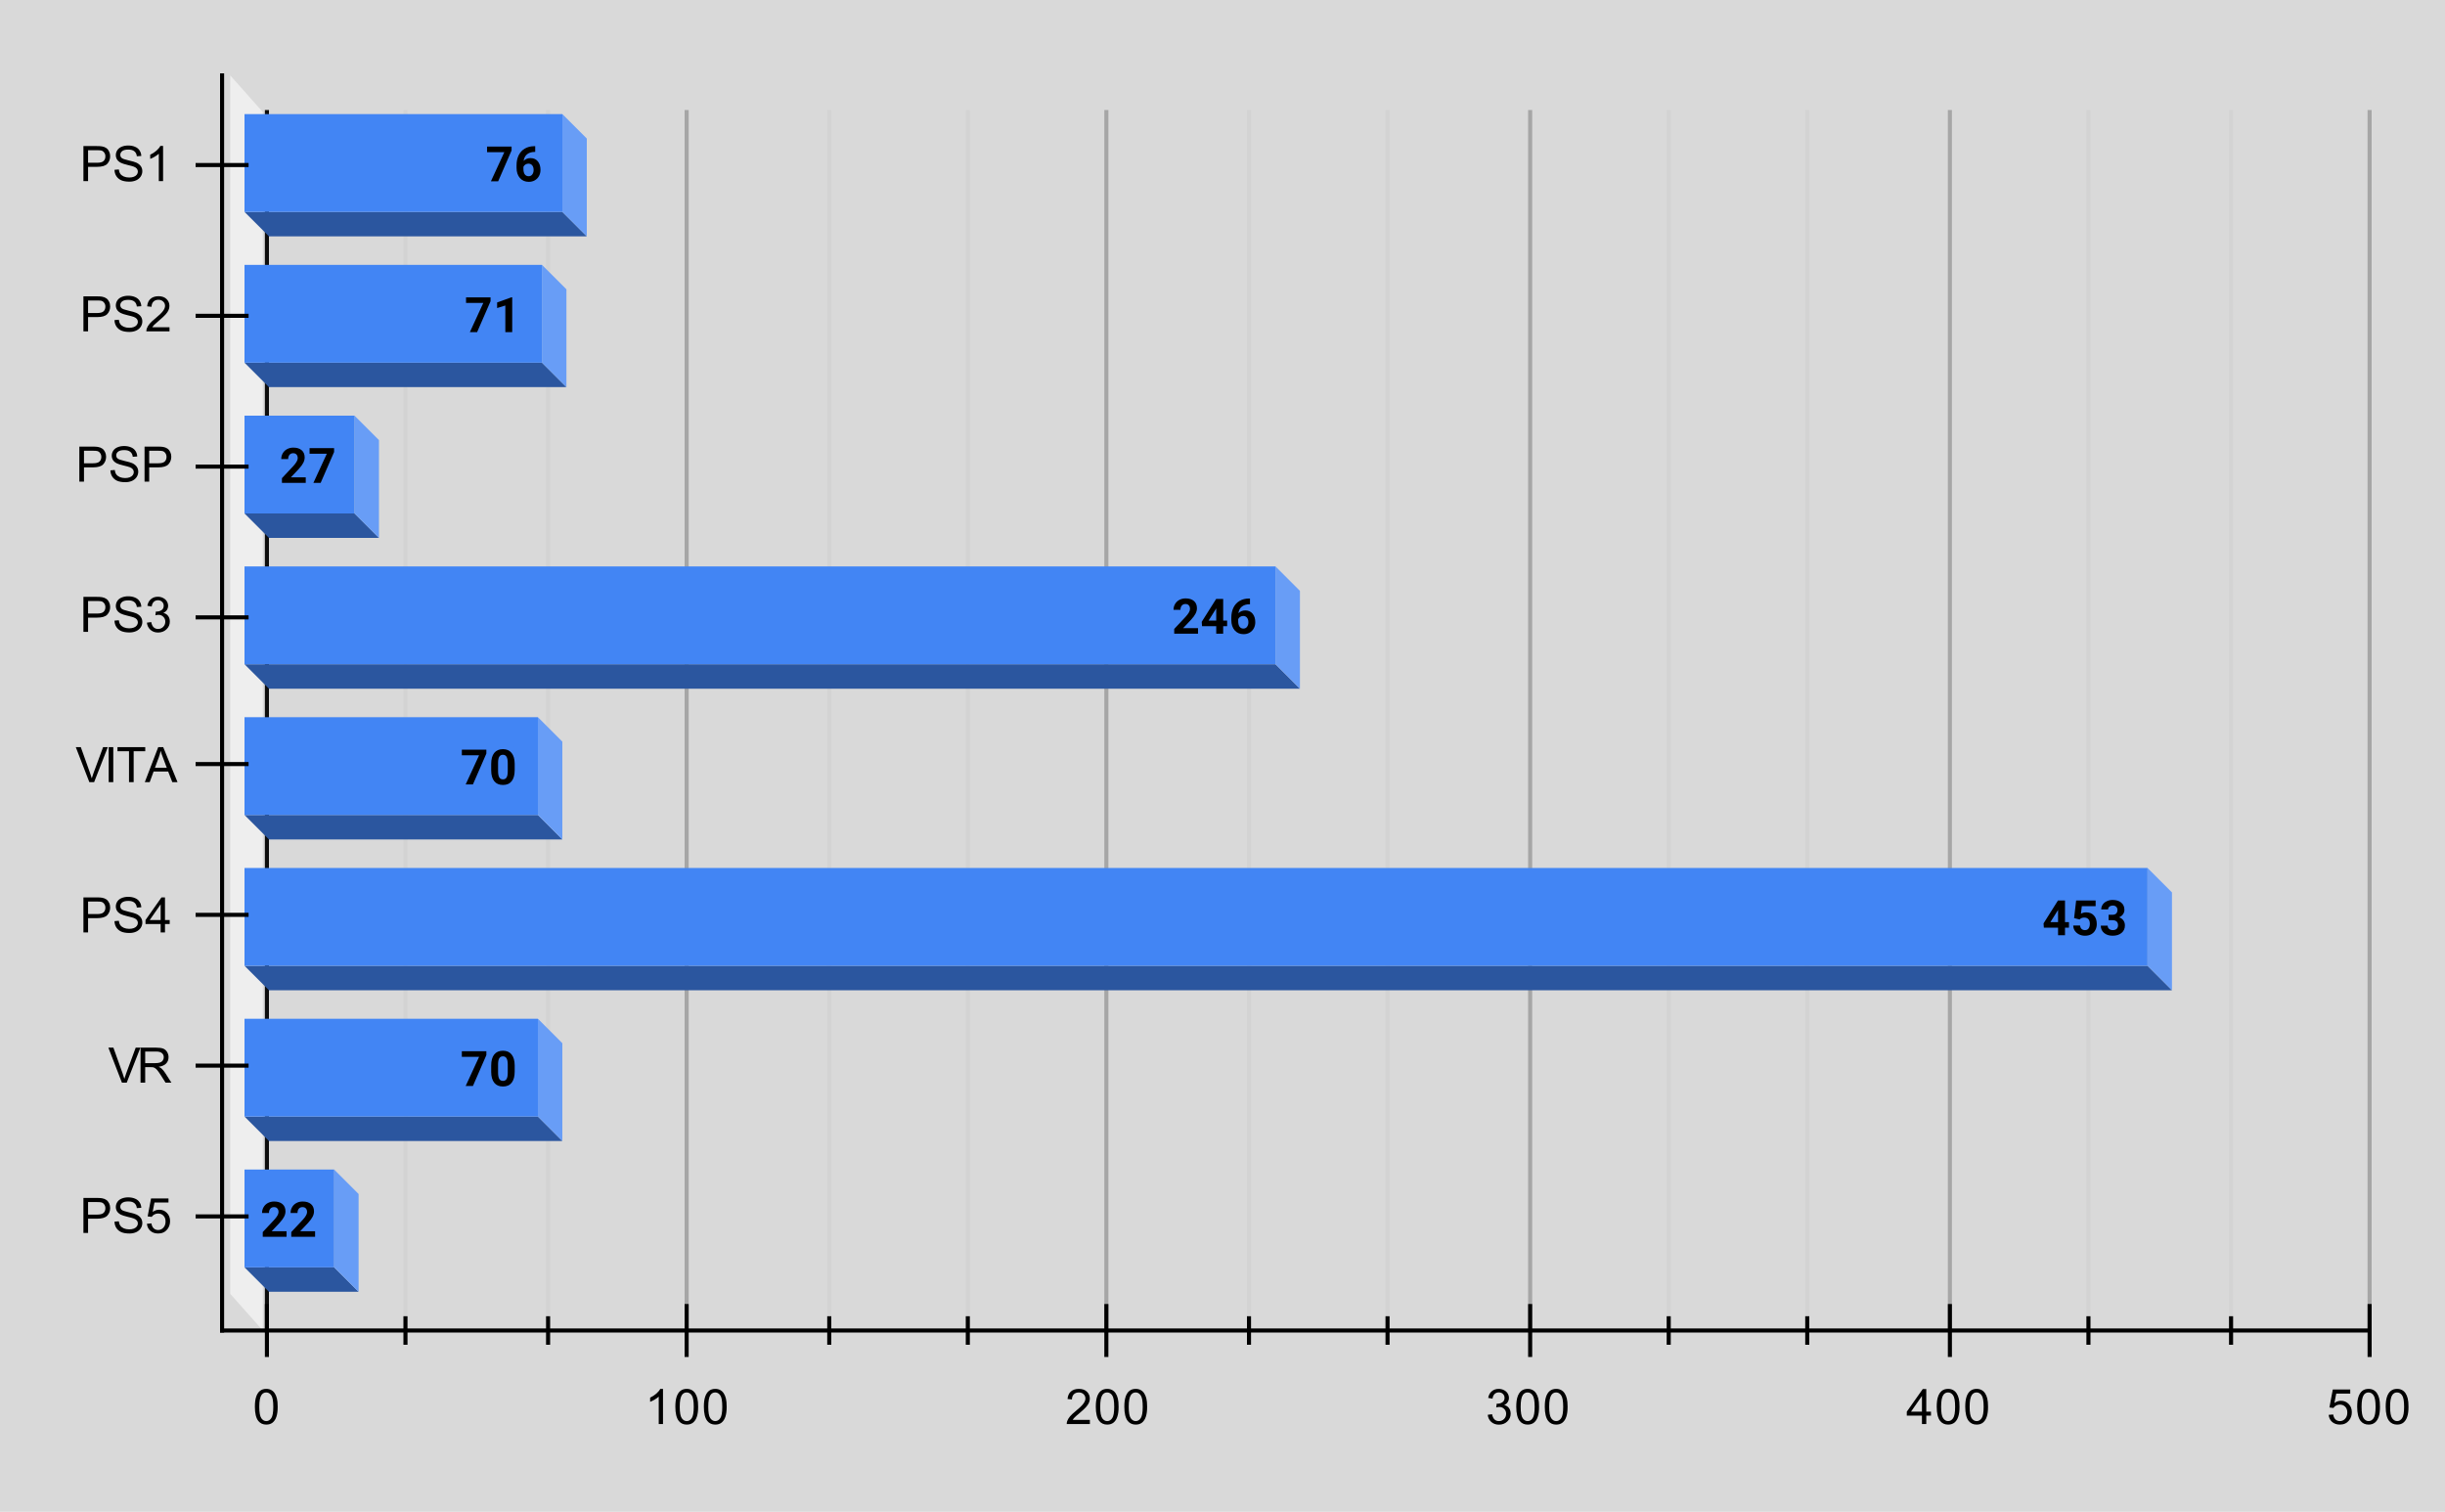 <svg version="1.1" viewBox="0.0 0.0 600.0 371.0" fill="none" stroke="none" stroke-linecap="square" stroke-miterlimit="10" width="600" height="371" xmlns:xlink="http://www.w3.org/1999/xlink" xmlns="http://www.w3.org/2000/svg"><path fill="#d9d9d9" d="M0 0L600.0 0L600.0 371.0L0 371.0L0 0Z" fill-rule="nonzero"/><path stroke="#0d0d0d" stroke-width="1.0" stroke-linecap="butt" d="M65.5 27.5L65.5 326.5" fill-rule="nonzero"/><path fill="#eeeeee" d="M56.5 18.5L64.5 27.5L64.5 326.5L56.5 317.5Z" fill-rule="nonzero"/><path stroke="#a6a6a6" stroke-width="1.0" stroke-linecap="butt" d="M168.5 27.5L168.5 326.5" fill-rule="nonzero"/><path stroke="#a6a6a6" stroke-width="1.0" stroke-linecap="butt" d="M271.5 27.5L271.5 326.5" fill-rule="nonzero"/><path stroke="#a6a6a6" stroke-width="1.0" stroke-linecap="butt" d="M375.5 27.5L375.5 326.5" fill-rule="nonzero"/><path stroke="#a6a6a6" stroke-width="1.0" stroke-linecap="butt" d="M478.5 27.5L478.5 326.5" fill-rule="nonzero"/><path stroke="#a6a6a6" stroke-width="1.0" stroke-linecap="butt" d="M581.5 27.5L581.5 326.5" fill-rule="nonzero"/><path stroke="#d3d3d3" stroke-width="1.0" stroke-linecap="butt" d="M99.5 27.5L99.5 326.5" fill-rule="nonzero"/><path stroke="#d3d3d3" stroke-width="1.0" stroke-linecap="butt" d="M134.5 27.5L134.5 326.5" fill-rule="nonzero"/><path stroke="#d3d3d3" stroke-width="1.0" stroke-linecap="butt" d="M203.5 27.5L203.5 326.5" fill-rule="nonzero"/><path stroke="#d3d3d3" stroke-width="1.0" stroke-linecap="butt" d="M237.5 27.5L237.5 326.5" fill-rule="nonzero"/><path stroke="#d3d3d3" stroke-width="1.0" stroke-linecap="butt" d="M306.5 27.5L306.5 326.5" fill-rule="nonzero"/><path stroke="#d3d3d3" stroke-width="1.0" stroke-linecap="butt" d="M340.5 27.5L340.5 326.5" fill-rule="nonzero"/><path stroke="#d3d3d3" stroke-width="1.0" stroke-linecap="butt" d="M409.5 27.5L409.5 326.5" fill-rule="nonzero"/><path stroke="#d3d3d3" stroke-width="1.0" stroke-linecap="butt" d="M443.5 27.5L443.5 326.5" fill-rule="nonzero"/><path stroke="#d3d3d3" stroke-width="1.0" stroke-linecap="butt" d="M512.5 27.5L512.5 326.5" fill-rule="nonzero"/><path stroke="#d3d3d3" stroke-width="1.0" stroke-linecap="butt" d="M547.5 27.5L547.5 326.5" fill-rule="nonzero"/><path stroke="#000000" stroke-width="1.0" stroke-linecap="butt" d="M581.5 326.5L54.5 326.5" fill-rule="nonzero"/><path stroke="#000000" stroke-width="1.0" stroke-linecap="butt" d="M54.5 326.5L54.5 18.5" fill-rule="nonzero"/><clipPath id="id_0"><path d="M54.55 18.55L581.45 18.55L581.45 326.45L54.55 326.45L54.55 18.55Z" clip-rule="nonzero"/></clipPath><path fill="#2b569f" clip-path="url(#id_0)" d="M144.0 58.0L66.0 58.0L60.0 52.0L138.0 52.0Z" fill-rule="nonzero"/><path fill="#689df6" clip-path="url(#id_0)" d="M138.0 52.0L138.0 28.0L144.0 34.0L144.0 58.0Z" fill-rule="nonzero"/><path stroke="#000000" stroke-width="2.0" stroke-linecap="butt" stroke-opacity="0.0" clip-path="url(#id_0)" d="M60.0 52.0L60.0 28.0L138.0 28.0L138.0 52.0Z" fill-rule="nonzero"/><path fill="#4285f4" clip-path="url(#id_0)" d="M60.0 52.0L60.0 28.0L138.0 28.0L138.0 52.0Z" fill-rule="nonzero"/><path fill="#2b569f" clip-path="url(#id_0)" d="M139.0 95.0L66.0 95.0L60.0 89.0L133.0 89.0Z" fill-rule="nonzero"/><path fill="#689df6" clip-path="url(#id_0)" d="M133.0 89.0L133.0 65.0L139.0 71.0L139.0 95.0Z" fill-rule="nonzero"/><path stroke="#000000" stroke-width="2.0" stroke-linecap="butt" stroke-opacity="0.0" clip-path="url(#id_0)" d="M60.0 89.0L60.0 65.0L133.0 65.0L133.0 89.0Z" fill-rule="nonzero"/><path fill="#4285f4" clip-path="url(#id_0)" d="M60.0 89.0L60.0 65.0L133.0 65.0L133.0 89.0Z" fill-rule="nonzero"/><path fill="#2b569f" clip-path="url(#id_0)" d="M93.0 132.0L66.0 132.0L60.0 126.0L87.0 126.0Z" fill-rule="nonzero"/><path fill="#689df6" clip-path="url(#id_0)" d="M87.0 126.0L87.0 102.0L93.0 108.0L93.0 132.0Z" fill-rule="nonzero"/><path stroke="#000000" stroke-width="2.0" stroke-linecap="butt" stroke-opacity="0.0" clip-path="url(#id_0)" d="M60.0 126.0L60.0 102.0L87.0 102.0L87.0 126.0Z" fill-rule="nonzero"/><path fill="#4285f4" clip-path="url(#id_0)" d="M60.0 126.0L60.0 102.0L87.0 102.0L87.0 126.0Z" fill-rule="nonzero"/><path fill="#2b569f" clip-path="url(#id_0)" d="M319.0 169.0L66.0 169.0L60.0 163.0L313.0 163.0Z" fill-rule="nonzero"/><path fill="#689df6" clip-path="url(#id_0)" d="M313.0 163.0L313.0 139.0L319.0 145.0L319.0 169.0Z" fill-rule="nonzero"/><path stroke="#000000" stroke-width="2.0" stroke-linecap="butt" stroke-opacity="0.0" clip-path="url(#id_0)" d="M60.0 163.0L60.0 139.0L313.0 139.0L313.0 163.0Z" fill-rule="nonzero"/><path fill="#4285f4" clip-path="url(#id_0)" d="M60.0 163.0L60.0 139.0L313.0 139.0L313.0 163.0Z" fill-rule="nonzero"/><path fill="#2b569f" clip-path="url(#id_0)" d="M138.0 206.0L66.0 206.0L60.0 200.0L132.0 200.0Z" fill-rule="nonzero"/><path fill="#689df6" clip-path="url(#id_0)" d="M132.0 200.0L132.0 176.0L138.0 182.0L138.0 206.0Z" fill-rule="nonzero"/><path stroke="#000000" stroke-width="2.0" stroke-linecap="butt" stroke-opacity="0.0" clip-path="url(#id_0)" d="M60.0 200.0L60.0 176.0L132.0 176.0L132.0 200.0Z" fill-rule="nonzero"/><path fill="#4285f4" clip-path="url(#id_0)" d="M60.0 200.0L60.0 176.0L132.0 176.0L132.0 200.0Z" fill-rule="nonzero"/><path fill="#2b569f" clip-path="url(#id_0)" d="M533.0 243.0L66.0 243.0L60.0 237.0L527.0 237.0Z" fill-rule="nonzero"/><path fill="#689df6" clip-path="url(#id_0)" d="M527.0 237.0L527.0 213.0L533.0 219.0L533.0 243.0Z" fill-rule="nonzero"/><path stroke="#000000" stroke-width="2.0" stroke-linecap="butt" stroke-opacity="0.0" clip-path="url(#id_0)" d="M60.0 237.0L60.0 213.0L527.0 213.0L527.0 237.0Z" fill-rule="nonzero"/><path fill="#4285f4" clip-path="url(#id_0)" d="M60.0 237.0L60.0 213.0L527.0 213.0L527.0 237.0Z" fill-rule="nonzero"/><path fill="#2b569f" clip-path="url(#id_0)" d="M138.0 280.0L66.0 280.0L60.0 274.0L132.0 274.0Z" fill-rule="nonzero"/><path fill="#689df6" clip-path="url(#id_0)" d="M132.0 274.0L132.0 250.0L138.0 256.0L138.0 280.0Z" fill-rule="nonzero"/><path stroke="#000000" stroke-width="2.0" stroke-linecap="butt" stroke-opacity="0.0" clip-path="url(#id_0)" d="M60.0 274.0L60.0 250.0L132.0 250.0L132.0 274.0Z" fill-rule="nonzero"/><path fill="#4285f4" clip-path="url(#id_0)" d="M60.0 274.0L60.0 250.0L132.0 250.0L132.0 274.0Z" fill-rule="nonzero"/><path fill="#2b569f" clip-path="url(#id_0)" d="M88.0 317.0L66.0 317.0L60.0 311.0L82.0 311.0Z" fill-rule="nonzero"/><path fill="#689df6" clip-path="url(#id_0)" d="M82.0 311.0L82.0 287.0L88.0 293.0L88.0 317.0Z" fill-rule="nonzero"/><path stroke="#000000" stroke-width="2.0" stroke-linecap="butt" stroke-opacity="0.0" clip-path="url(#id_0)" d="M60.0 311.0L60.0 287.0L82.0 287.0L82.0 311.0Z" fill-rule="nonzero"/><path fill="#4285f4" clip-path="url(#id_0)" d="M60.0 311.0L60.0 287.0L82.0 287.0L82.0 311.0Z" fill-rule="nonzero"/><path stroke="#000000" stroke-width="1.0" stroke-linecap="butt" d="M99.5 329.5L99.5 323.5" fill-rule="nonzero"/><path stroke="#000000" stroke-width="1.0" stroke-linecap="butt" d="M134.5 329.5L134.5 323.5" fill-rule="nonzero"/><path stroke="#000000" stroke-width="1.0" stroke-linecap="butt" d="M203.5 329.5L203.5 323.5" fill-rule="nonzero"/><path stroke="#000000" stroke-width="1.0" stroke-linecap="butt" d="M237.5 329.5L237.5 323.5" fill-rule="nonzero"/><path stroke="#000000" stroke-width="1.0" stroke-linecap="butt" d="M306.5 329.5L306.5 323.5" fill-rule="nonzero"/><path stroke="#000000" stroke-width="1.0" stroke-linecap="butt" d="M340.5 329.5L340.5 323.5" fill-rule="nonzero"/><path stroke="#000000" stroke-width="1.0" stroke-linecap="butt" d="M409.5 329.5L409.5 323.5" fill-rule="nonzero"/><path stroke="#000000" stroke-width="1.0" stroke-linecap="butt" d="M443.5 329.5L443.5 323.5" fill-rule="nonzero"/><path stroke="#000000" stroke-width="1.0" stroke-linecap="butt" d="M512.5 329.5L512.5 323.5" fill-rule="nonzero"/><path stroke="#000000" stroke-width="1.0" stroke-linecap="butt" d="M547.5 329.5L547.5 323.5" fill-rule="nonzero"/><path stroke="#000000" stroke-width="1.0" stroke-linecap="butt" d="M65.5 332.5L65.5 320.5" fill-rule="nonzero"/><path stroke="#000000" stroke-width="1.0" stroke-linecap="butt" d="M168.5 332.5L168.5 320.5" fill-rule="nonzero"/><path stroke="#000000" stroke-width="1.0" stroke-linecap="butt" d="M271.5 332.5L271.5 320.5" fill-rule="nonzero"/><path stroke="#000000" stroke-width="1.0" stroke-linecap="butt" d="M375.5 332.5L375.5 320.5" fill-rule="nonzero"/><path stroke="#000000" stroke-width="1.0" stroke-linecap="butt" d="M478.5 332.5L478.5 320.5" fill-rule="nonzero"/><path stroke="#000000" stroke-width="1.0" stroke-linecap="butt" d="M581.5 332.5L581.5 320.5" fill-rule="nonzero"/><path stroke="#000000" stroke-width="1.0" stroke-linecap="butt" d="M48.5 40.5L60.5 40.5" fill-rule="nonzero"/><path stroke="#000000" stroke-width="1.0" stroke-linecap="butt" d="M48.5 77.5L60.5 77.5" fill-rule="nonzero"/><path stroke="#000000" stroke-width="1.0" stroke-linecap="butt" d="M48.5 114.5L60.5 114.5" fill-rule="nonzero"/><path stroke="#000000" stroke-width="1.0" stroke-linecap="butt" d="M48.5 151.5L60.5 151.5" fill-rule="nonzero"/><path stroke="#000000" stroke-width="1.0" stroke-linecap="butt" d="M48.5 187.5L60.5 187.5" fill-rule="nonzero"/><path stroke="#000000" stroke-width="1.0" stroke-linecap="butt" d="M48.5 224.5L60.5 224.5" fill-rule="nonzero"/><path stroke="#000000" stroke-width="1.0" stroke-linecap="butt" d="M48.5 261.5L60.5 261.5" fill-rule="nonzero"/><path stroke="#000000" stroke-width="1.0" stroke-linecap="butt" d="M48.5 298.5L60.5 298.5" fill-rule="nonzero"/><path stroke="#4285f4" stroke-width="3.0" stroke-linejoin="round" stroke-linecap="round" d="M125.542 36.922L122.245 44.5L120.464 44.5L123.761 37.344L119.526 37.344L119.526 35.969L125.542 35.969L125.542 36.922ZM131.339 35.875L131.339 37.281L131.182 37.281Q130.026 37.297 129.323 37.875Q128.636 38.453 128.495 39.484Q129.167 38.797 130.198 38.797Q131.323 38.797 131.979 39.594Q132.636 40.391 132.636 41.688Q132.636 42.516 132.276 43.188Q131.917 43.859 131.245 44.25Q130.589 44.625 129.761 44.625Q128.417 44.625 127.589 43.688Q126.761 42.734 126.761 41.172L126.761 40.562Q126.761 39.172 127.276 38.109Q127.807 37.047 128.776 36.469Q129.761 35.891 131.057 35.875L131.339 35.875ZM129.682 40.156Q129.276 40.156 128.932 40.375Q128.604 40.578 128.448 40.938L128.448 41.453Q128.448 42.297 128.776 42.781Q129.12 43.25 129.729 43.25Q130.276 43.25 130.604 42.828Q130.948 42.391 130.948 41.703Q130.948 41.0 130.604 40.578Q130.261 40.156 129.682 40.156Z" fill-rule="nonzero"/><path fill="#000000" d="M125.542 36.922L122.245 44.5L120.464 44.5L123.761 37.344L119.526 37.344L119.526 35.969L125.542 35.969L125.542 36.922ZM131.339 35.875L131.339 37.281L131.182 37.281Q130.026 37.297 129.323 37.875Q128.636 38.453 128.495 39.484Q129.167 38.797 130.198 38.797Q131.323 38.797 131.979 39.594Q132.636 40.391 132.636 41.688Q132.636 42.516 132.276 43.188Q131.917 43.859 131.245 44.25Q130.589 44.625 129.761 44.625Q128.417 44.625 127.589 43.688Q126.761 42.734 126.761 41.172L126.761 40.562Q126.761 39.172 127.276 38.109Q127.807 37.047 128.776 36.469Q129.761 35.891 131.057 35.875L131.339 35.875ZM129.682 40.156Q129.276 40.156 128.932 40.375Q128.604 40.578 128.448 40.938L128.448 41.453Q128.448 42.297 128.776 42.781Q129.12 43.25 129.729 43.25Q130.276 43.25 130.604 42.828Q130.948 42.391 130.948 41.703Q130.948 41.0 130.604 40.578Q130.261 40.156 129.682 40.156Z" fill-rule="nonzero"/><path stroke="#4285f4" stroke-width="3.0" stroke-linejoin="round" stroke-linecap="round" d="M120.383 73.922L117.086 81.5L115.305 81.5L118.602 74.344L114.367 74.344L114.367 72.969L120.383 72.969L120.383 73.922ZM125.695 81.5L124.008 81.5L124.008 74.969L121.992 75.594L121.992 74.219L125.523 72.953L125.695 72.953L125.695 81.5Z" fill-rule="nonzero"/><path fill="#000000" d="M120.383 73.922L117.086 81.5L115.305 81.5L118.602 74.344L114.367 74.344L114.367 72.969L120.383 72.969L120.383 73.922ZM125.695 81.5L124.008 81.5L124.008 74.969L121.992 75.594L121.992 74.219L125.523 72.953L125.695 72.953L125.695 81.5Z" fill-rule="nonzero"/><path stroke="#4285f4" stroke-width="3.0" stroke-linejoin="round" stroke-linecap="round" d="M75.03 118.5L69.187 118.5L69.187 117.344L71.952 114.391Q72.515 113.781 72.78 113.312Q73.062 112.844 73.062 112.438Q73.062 111.859 72.765 111.547Q72.484 111.219 71.952 111.219Q71.374 111.219 71.046 111.609Q70.718 112.0 70.718 112.656L69.015 112.656Q69.015 111.875 69.39 111.234Q69.765 110.578 70.437 110.219Q71.124 109.844 71.984 109.844Q73.296 109.844 74.03 110.484Q74.765 111.109 74.765 112.266Q74.765 112.906 74.437 113.562Q74.109 114.219 73.312 115.094L71.374 117.141L75.03 117.141L75.03 118.5ZM81.984 110.922L78.687 118.5L76.905 118.5L80.202 111.344L75.968 111.344L75.968 109.969L81.984 109.969L81.984 110.922Z" fill-rule="nonzero"/><path fill="#000000" d="M75.03 118.5L69.187 118.5L69.187 117.344L71.952 114.391Q72.515 113.781 72.78 113.312Q73.062 112.844 73.062 112.438Q73.062 111.859 72.765 111.547Q72.484 111.219 71.952 111.219Q71.374 111.219 71.046 111.609Q70.718 112.0 70.718 112.656L69.015 112.656Q69.015 111.875 69.39 111.234Q69.765 110.578 70.437 110.219Q71.124 109.844 71.984 109.844Q73.296 109.844 74.03 110.484Q74.765 111.109 74.765 112.266Q74.765 112.906 74.437 113.562Q74.109 114.219 73.312 115.094L71.374 117.141L75.03 117.141L75.03 118.5ZM81.984 110.922L78.687 118.5L76.905 118.5L80.202 111.344L75.968 111.344L75.968 109.969L81.984 109.969L81.984 110.922Z" fill-rule="nonzero"/><path stroke="#4285f4" stroke-width="3.0" stroke-linejoin="round" stroke-linecap="round" d="M293.995 155.5L288.151 155.5L288.151 154.344L290.917 151.391Q291.479 150.781 291.745 150.312Q292.026 149.844 292.026 149.438Q292.026 148.859 291.729 148.547Q291.448 148.219 290.917 148.219Q290.338 148.219 290.01 148.609Q289.682 149.0 289.682 149.656L287.979 149.656Q287.979 148.875 288.354 148.234Q288.729 147.578 289.401 147.219Q290.088 146.844 290.948 146.844Q292.26 146.844 292.995 147.484Q293.729 148.109 293.729 149.266Q293.729 149.906 293.401 150.562Q293.073 151.219 292.276 152.094L290.338 154.141L293.995 154.141L293.995 155.5ZM300.167 152.281L301.135 152.281L301.135 153.656L300.167 153.656L300.167 155.5L298.463 155.5L298.463 153.656L294.979 153.656L294.901 152.594L298.448 146.969L300.167 146.969L300.167 152.281ZM296.588 152.281L298.463 152.281L298.463 149.281L298.354 149.469L296.588 152.281ZM306.745 146.875L306.745 148.281L306.588 148.281Q305.432 148.297 304.729 148.875Q304.042 149.453 303.901 150.484Q304.573 149.797 305.604 149.797Q306.729 149.797 307.385 150.594Q308.042 151.391 308.042 152.688Q308.042 153.516 307.682 154.188Q307.323 154.859 306.651 155.25Q305.995 155.625 305.167 155.625Q303.823 155.625 302.995 154.688Q302.167 153.734 302.167 152.172L302.167 151.562Q302.167 150.172 302.682 149.109Q303.213 148.047 304.182 147.469Q305.167 146.891 306.463 146.875L306.745 146.875ZM305.088 151.156Q304.682 151.156 304.338 151.375Q304.01 151.578 303.854 151.938L303.854 152.453Q303.854 153.297 304.182 153.781Q304.526 154.25 305.135 154.25Q305.682 154.25 306.01 153.828Q306.354 153.391 306.354 152.703Q306.354 152.0 306.01 151.578Q305.667 151.156 305.088 151.156Z" fill-rule="nonzero"/><path fill="#000000" d="M293.995 155.5L288.151 155.5L288.151 154.344L290.917 151.391Q291.479 150.781 291.745 150.312Q292.026 149.844 292.026 149.438Q292.026 148.859 291.729 148.547Q291.448 148.219 290.917 148.219Q290.338 148.219 290.01 148.609Q289.682 149.0 289.682 149.656L287.979 149.656Q287.979 148.875 288.354 148.234Q288.729 147.578 289.401 147.219Q290.088 146.844 290.948 146.844Q292.26 146.844 292.995 147.484Q293.729 148.109 293.729 149.266Q293.729 149.906 293.401 150.562Q293.073 151.219 292.276 152.094L290.338 154.141L293.995 154.141L293.995 155.5ZM300.167 152.281L301.135 152.281L301.135 153.656L300.167 153.656L300.167 155.5L298.463 155.5L298.463 153.656L294.979 153.656L294.901 152.594L298.448 146.969L300.167 146.969L300.167 152.281ZM296.588 152.281L298.463 152.281L298.463 149.281L298.354 149.469L296.588 152.281ZM306.745 146.875L306.745 148.281L306.588 148.281Q305.432 148.297 304.729 148.875Q304.042 149.453 303.901 150.484Q304.573 149.797 305.604 149.797Q306.729 149.797 307.385 150.594Q308.042 151.391 308.042 152.688Q308.042 153.516 307.682 154.188Q307.323 154.859 306.651 155.25Q305.995 155.625 305.167 155.625Q303.823 155.625 302.995 154.688Q302.167 153.734 302.167 152.172L302.167 151.562Q302.167 150.172 302.682 149.109Q303.213 148.047 304.182 147.469Q305.167 146.891 306.463 146.875L306.745 146.875ZM305.088 151.156Q304.682 151.156 304.338 151.375Q304.01 151.578 303.854 151.938L303.854 152.453Q303.854 153.297 304.182 153.781Q304.526 154.25 305.135 154.25Q305.682 154.25 306.01 153.828Q306.354 153.391 306.354 152.703Q306.354 152.0 306.01 151.578Q305.667 151.156 305.088 151.156Z" fill-rule="nonzero"/><path stroke="#4285f4" stroke-width="3.0" stroke-linejoin="round" stroke-linecap="round" d="M119.351 184.922L116.054 192.5L114.273 192.5L117.57 185.344L113.335 185.344L113.335 183.969L119.351 183.969L119.351 184.922ZM126.304 188.969Q126.304 190.734 125.57 191.688Q124.835 192.625 123.429 192.625Q122.023 192.625 121.288 191.703Q120.554 190.781 120.538 189.062L120.538 187.484Q120.538 185.703 121.273 184.781Q122.023 183.844 123.413 183.844Q124.804 183.844 125.538 184.766Q126.288 185.688 126.304 187.406L126.304 188.969ZM124.601 187.25Q124.601 186.188 124.304 185.703Q124.023 185.219 123.413 185.219Q122.82 185.219 122.523 185.688Q122.242 186.141 122.226 187.125L122.226 189.188Q122.226 190.234 122.507 190.75Q122.788 191.25 123.429 191.25Q124.038 191.25 124.32 190.766Q124.601 190.281 124.601 189.281L124.601 187.25Z" fill-rule="nonzero"/><path fill="#000000" d="M119.351 184.922L116.054 192.5L114.273 192.5L117.57 185.344L113.335 185.344L113.335 183.969L119.351 183.969L119.351 184.922ZM126.304 188.969Q126.304 190.734 125.57 191.688Q124.835 192.625 123.429 192.625Q122.023 192.625 121.288 191.703Q120.554 190.781 120.538 189.062L120.538 187.484Q120.538 185.703 121.273 184.781Q122.023 183.844 123.413 183.844Q124.804 183.844 125.538 184.766Q126.288 185.688 126.304 187.406L126.304 188.969ZM124.601 187.25Q124.601 186.188 124.304 185.703Q124.023 185.219 123.413 185.219Q122.82 185.219 122.523 185.688Q122.242 186.141 122.226 187.125L122.226 189.188Q122.226 190.234 122.507 190.75Q122.788 191.25 123.429 191.25Q124.038 191.25 124.32 190.766Q124.601 190.281 124.601 189.281L124.601 187.25Z" fill-rule="nonzero"/><path stroke="#4285f4" stroke-width="3.0" stroke-linejoin="round" stroke-linecap="round" d="M506.749 226.281L507.718 226.281L507.718 227.656L506.749 227.656L506.749 229.5L505.046 229.5L505.046 227.656L501.562 227.656L501.484 226.594L505.03 220.969L506.749 220.969L506.749 226.281ZM503.171 226.281L505.046 226.281L505.046 223.281L504.937 223.469L503.171 226.281ZM508.984 225.297L509.484 220.969L514.265 220.969L514.265 222.375L510.874 222.375L510.655 224.219Q511.265 223.891 511.937 223.891Q513.155 223.891 513.843 224.656Q514.546 225.406 514.546 226.766Q514.546 227.594 514.187 228.25Q513.843 228.891 513.187 229.266Q512.546 229.625 511.655 229.625Q510.89 229.625 510.218 229.312Q509.562 228.984 509.171 228.422Q508.796 227.859 508.765 227.125L510.452 227.125Q510.499 227.656 510.812 227.953Q511.14 228.25 511.655 228.25Q512.234 228.25 512.53 227.844Q512.843 227.422 512.843 226.672Q512.843 225.938 512.484 225.562Q512.14 225.172 511.484 225.172Q510.874 225.172 510.499 225.484L510.343 225.641L508.984 225.297ZM517.452 224.484L518.359 224.484Q518.999 224.484 519.312 224.172Q519.624 223.844 519.624 223.312Q519.624 222.797 519.312 222.516Q519.015 222.219 518.468 222.219Q517.984 222.219 517.655 222.484Q517.327 222.75 517.327 223.172L515.64 223.172Q515.64 222.516 515.999 221.984Q516.359 221.453 516.999 221.156Q517.655 220.844 518.437 220.844Q519.78 220.844 520.546 221.5Q521.327 222.141 521.327 223.281Q521.327 223.875 520.968 224.375Q520.609 224.859 520.03 225.109Q520.749 225.375 521.093 225.891Q521.452 226.406 521.452 227.109Q521.452 228.25 520.624 228.938Q519.796 229.625 518.437 229.625Q517.155 229.625 516.343 228.953Q515.53 228.266 515.53 227.156L517.218 227.156Q517.218 227.641 517.577 227.953Q517.952 228.25 518.468 228.25Q519.077 228.25 519.421 227.938Q519.765 227.609 519.765 227.078Q519.765 225.812 518.359 225.812L517.452 225.812L517.452 224.484Z" fill-rule="nonzero"/><path fill="#000000" d="M506.749 226.281L507.718 226.281L507.718 227.656L506.749 227.656L506.749 229.5L505.046 229.5L505.046 227.656L501.562 227.656L501.484 226.594L505.03 220.969L506.749 220.969L506.749 226.281ZM503.171 226.281L505.046 226.281L505.046 223.281L504.937 223.469L503.171 226.281ZM508.984 225.297L509.484 220.969L514.265 220.969L514.265 222.375L510.874 222.375L510.655 224.219Q511.265 223.891 511.937 223.891Q513.155 223.891 513.843 224.656Q514.546 225.406 514.546 226.766Q514.546 227.594 514.187 228.25Q513.843 228.891 513.187 229.266Q512.546 229.625 511.655 229.625Q510.89 229.625 510.218 229.312Q509.562 228.984 509.171 228.422Q508.796 227.859 508.765 227.125L510.452 227.125Q510.499 227.656 510.812 227.953Q511.14 228.25 511.655 228.25Q512.234 228.25 512.53 227.844Q512.843 227.422 512.843 226.672Q512.843 225.938 512.484 225.562Q512.14 225.172 511.484 225.172Q510.874 225.172 510.499 225.484L510.343 225.641L508.984 225.297ZM517.452 224.484L518.359 224.484Q518.999 224.484 519.312 224.172Q519.624 223.844 519.624 223.312Q519.624 222.797 519.312 222.516Q519.015 222.219 518.468 222.219Q517.984 222.219 517.655 222.484Q517.327 222.75 517.327 223.172L515.64 223.172Q515.64 222.516 515.999 221.984Q516.359 221.453 516.999 221.156Q517.655 220.844 518.437 220.844Q519.78 220.844 520.546 221.5Q521.327 222.141 521.327 223.281Q521.327 223.875 520.968 224.375Q520.609 224.859 520.03 225.109Q520.749 225.375 521.093 225.891Q521.452 226.406 521.452 227.109Q521.452 228.25 520.624 228.938Q519.796 229.625 518.437 229.625Q517.155 229.625 516.343 228.953Q515.53 228.266 515.53 227.156L517.218 227.156Q517.218 227.641 517.577 227.953Q517.952 228.25 518.468 228.25Q519.077 228.25 519.421 227.938Q519.765 227.609 519.765 227.078Q519.765 225.812 518.359 225.812L517.452 225.812L517.452 224.484Z" fill-rule="nonzero"/><path stroke="#4285f4" stroke-width="3.0" stroke-linejoin="round" stroke-linecap="round" d="M119.351 258.922L116.054 266.5L114.273 266.5L117.57 259.344L113.335 259.344L113.335 257.969L119.351 257.969L119.351 258.922ZM126.304 262.969Q126.304 264.734 125.57 265.688Q124.835 266.625 123.429 266.625Q122.023 266.625 121.288 265.703Q120.554 264.781 120.538 263.062L120.538 261.484Q120.538 259.703 121.273 258.781Q122.023 257.844 123.413 257.844Q124.804 257.844 125.538 258.766Q126.288 259.688 126.304 261.406L126.304 262.969ZM124.601 261.25Q124.601 260.188 124.304 259.703Q124.023 259.219 123.413 259.219Q122.82 259.219 122.523 259.688Q122.242 260.141 122.226 261.125L122.226 263.188Q122.226 264.234 122.507 264.75Q122.788 265.25 123.429 265.25Q124.038 265.25 124.32 264.766Q124.601 264.281 124.601 263.281L124.601 261.25Z" fill-rule="nonzero"/><path fill="#000000" d="M119.351 258.922L116.054 266.5L114.273 266.5L117.57 259.344L113.335 259.344L113.335 257.969L119.351 257.969L119.351 258.922ZM126.304 262.969Q126.304 264.734 125.57 265.688Q124.835 266.625 123.429 266.625Q122.023 266.625 121.288 265.703Q120.554 264.781 120.538 263.062L120.538 261.484Q120.538 259.703 121.273 258.781Q122.023 257.844 123.413 257.844Q124.804 257.844 125.538 258.766Q126.288 259.688 126.304 261.406L126.304 262.969ZM124.601 261.25Q124.601 260.188 124.304 259.703Q124.023 259.219 123.413 259.219Q122.82 259.219 122.523 259.688Q122.242 260.141 122.226 261.125L122.226 263.188Q122.226 264.234 122.507 264.75Q122.788 265.25 123.429 265.25Q124.038 265.25 124.32 264.766Q124.601 264.281 124.601 263.281L124.601 261.25Z" fill-rule="nonzero"/><path stroke="#4285f4" stroke-width="3.0" stroke-linejoin="round" stroke-linecap="round" d="M70.322 303.5L64.478 303.5L64.478 302.344L67.244 299.391Q67.806 298.781 68.072 298.312Q68.353 297.844 68.353 297.438Q68.353 296.859 68.056 296.547Q67.775 296.219 67.244 296.219Q66.665 296.219 66.337 296.609Q66.009 297.0 66.009 297.656L64.306 297.656Q64.306 296.875 64.681 296.234Q65.056 295.578 65.728 295.219Q66.415 294.844 67.275 294.844Q68.587 294.844 69.322 295.484Q70.056 296.109 70.056 297.266Q70.056 297.906 69.728 298.562Q69.4 299.219 68.603 300.094L66.665 302.141L70.322 302.141L70.322 303.5ZM77.322 303.5L71.478 303.5L71.478 302.344L74.244 299.391Q74.806 298.781 75.072 298.312Q75.353 297.844 75.353 297.438Q75.353 296.859 75.056 296.547Q74.775 296.219 74.244 296.219Q73.665 296.219 73.337 296.609Q73.009 297.0 73.009 297.656L71.306 297.656Q71.306 296.875 71.681 296.234Q72.056 295.578 72.728 295.219Q73.415 294.844 74.275 294.844Q75.587 294.844 76.322 295.484Q77.056 296.109 77.056 297.266Q77.056 297.906 76.728 298.562Q76.4 299.219 75.603 300.094L73.665 302.141L77.322 302.141L77.322 303.5Z" fill-rule="nonzero"/><path fill="#000000" d="M70.322 303.5L64.478 303.5L64.478 302.344L67.244 299.391Q67.806 298.781 68.072 298.312Q68.353 297.844 68.353 297.438Q68.353 296.859 68.056 296.547Q67.775 296.219 67.244 296.219Q66.665 296.219 66.337 296.609Q66.009 297.0 66.009 297.656L64.306 297.656Q64.306 296.875 64.681 296.234Q65.056 295.578 65.728 295.219Q66.415 294.844 67.275 294.844Q68.587 294.844 69.322 295.484Q70.056 296.109 70.056 297.266Q70.056 297.906 69.728 298.562Q69.4 299.219 68.603 300.094L66.665 302.141L70.322 302.141L70.322 303.5ZM77.322 303.5L71.478 303.5L71.478 302.344L74.244 299.391Q74.806 298.781 75.072 298.312Q75.353 297.844 75.353 297.438Q75.353 296.859 75.056 296.547Q74.775 296.219 74.244 296.219Q73.665 296.219 73.337 296.609Q73.009 297.0 73.009 297.656L71.306 297.656Q71.306 296.875 71.681 296.234Q72.056 295.578 72.728 295.219Q73.415 294.844 74.275 294.844Q75.587 294.844 76.322 295.484Q77.056 296.109 77.056 297.266Q77.056 297.906 76.728 298.562Q76.4 299.219 75.603 300.094L73.665 302.141L77.322 302.141L77.322 303.5Z" fill-rule="nonzero"/><path fill="#000000" d="M20.472 44.44L20.472 35.846L23.722 35.846Q24.566 35.846 25.019 35.924Q25.659 36.034 26.081 36.331Q26.519 36.628 26.769 37.159Q27.034 37.69 27.034 38.331Q27.034 39.424 26.331 40.19Q25.644 40.94 23.816 40.94L21.613 40.94L21.613 44.44L20.472 44.44ZM21.613 39.94L23.831 39.94Q24.941 39.94 25.394 39.534Q25.863 39.112 25.863 38.362Q25.863 37.831 25.581 37.456Q25.316 37.065 24.878 36.94Q24.581 36.862 23.816 36.862L21.613 36.862L21.613 39.94ZM28.097 41.674L29.159 41.581Q29.238 42.237 29.519 42.643Q29.8 43.049 30.378 43.315Q30.972 43.565 31.706 43.565Q32.347 43.565 32.847 43.378Q33.347 43.174 33.581 42.846Q33.831 42.503 33.831 42.112Q33.831 41.706 33.597 41.409Q33.362 41.096 32.831 40.893Q32.472 40.753 31.284 40.471Q30.113 40.19 29.644 39.94Q29.019 39.612 28.722 39.143Q28.425 38.659 28.425 38.065Q28.425 37.424 28.784 36.862Q29.159 36.284 29.863 36.003Q30.581 35.706 31.441 35.706Q32.394 35.706 33.128 36.018Q33.862 36.315 34.253 36.924Q34.644 37.518 34.675 38.268L33.581 38.346Q33.487 37.534 32.972 37.128Q32.472 36.706 31.488 36.706Q30.456 36.706 29.988 37.081Q29.519 37.456 29.519 37.987Q29.519 38.456 29.847 38.753Q30.175 39.049 31.55 39.362Q32.941 39.674 33.456 39.909Q34.206 40.268 34.566 40.799Q34.925 41.315 34.925 42.018Q34.925 42.706 34.534 43.315Q34.144 43.909 33.409 44.253Q32.675 44.581 31.753 44.581Q30.581 44.581 29.784 44.253Q29.003 43.909 28.55 43.221Q28.113 42.534 28.097 41.674ZM40.019 44.44L38.972 44.44L38.972 37.721Q38.581 38.081 37.956 38.456Q37.347 38.815 36.862 38.987L36.862 37.971Q37.737 37.549 38.394 36.971Q39.066 36.378 39.347 35.815L40.019 35.815L40.019 44.44Z" fill-rule="nonzero"/><path fill="#000000" d="M20.472 81.314L20.472 72.721L23.722 72.721Q24.566 72.721 25.019 72.799Q25.659 72.908 26.081 73.205Q26.519 73.502 26.769 74.033Q27.034 74.564 27.034 75.205Q27.034 76.299 26.331 77.064Q25.644 77.814 23.816 77.814L21.613 77.814L21.613 81.314L20.472 81.314ZM21.613 76.814L23.831 76.814Q24.941 76.814 25.394 76.408Q25.863 75.986 25.863 75.236Q25.863 74.705 25.581 74.33Q25.316 73.939 24.878 73.814Q24.581 73.736 23.816 73.736L21.613 73.736L21.613 76.814ZM28.097 78.549L29.159 78.455Q29.238 79.111 29.519 79.517Q29.8 79.924 30.378 80.189Q30.972 80.439 31.706 80.439Q32.347 80.439 32.847 80.252Q33.347 80.049 33.581 79.721Q33.831 79.377 33.831 78.986Q33.831 78.58 33.597 78.283Q33.362 77.971 32.831 77.767Q32.472 77.627 31.284 77.346Q30.113 77.064 29.644 76.814Q29.019 76.486 28.722 76.017Q28.425 75.533 28.425 74.939Q28.425 74.299 28.784 73.736Q29.159 73.158 29.863 72.877Q30.581 72.58 31.441 72.58Q32.394 72.58 33.128 72.892Q33.862 73.189 34.253 73.799Q34.644 74.392 34.675 75.142L33.581 75.221Q33.487 74.408 32.972 74.002Q32.472 73.58 31.488 73.58Q30.456 73.58 29.988 73.955Q29.519 74.33 29.519 74.861Q29.519 75.33 29.847 75.627Q30.175 75.924 31.55 76.236Q32.941 76.549 33.456 76.783Q34.206 77.142 34.566 77.674Q34.925 78.189 34.925 78.892Q34.925 79.58 34.534 80.189Q34.144 80.783 33.409 81.127Q32.675 81.455 31.753 81.455Q30.581 81.455 29.784 81.127Q29.003 80.783 28.55 80.096Q28.113 79.408 28.097 78.549ZM41.597 80.299L41.597 81.314L35.909 81.314Q35.909 80.939 36.034 80.58Q36.253 80.002 36.722 79.439Q37.206 78.877 38.112 78.142Q39.519 76.986 40.003 76.314Q40.503 75.642 40.503 75.049Q40.503 74.424 40.05 74.002Q39.597 73.564 38.878 73.564Q38.112 73.564 37.659 74.017Q37.206 74.471 37.191 75.283L36.112 75.174Q36.222 73.955 36.941 73.33Q37.675 72.689 38.909 72.689Q40.144 72.689 40.862 73.377Q41.581 74.064 41.581 75.08Q41.581 75.596 41.362 76.096Q41.159 76.58 40.659 77.142Q40.175 77.689 39.05 78.642Q38.097 79.439 37.816 79.736Q37.55 80.017 37.378 80.299L41.597 80.299Z" fill-rule="nonzero"/><path fill="#000000" d="M19.472 118.189L19.472 109.595L22.722 109.595Q23.566 109.595 24.019 109.673Q24.659 109.782 25.081 110.079Q25.519 110.376 25.769 110.907Q26.034 111.439 26.034 112.079Q26.034 113.173 25.331 113.939Q24.644 114.689 22.816 114.689L20.613 114.689L20.613 118.189L19.472 118.189ZM20.613 113.689L22.831 113.689Q23.941 113.689 24.394 113.282Q24.863 112.861 24.863 112.111Q24.863 111.579 24.581 111.204Q24.316 110.814 23.878 110.689Q23.581 110.611 22.816 110.611L20.613 110.611L20.613 113.689ZM27.097 115.423L28.159 115.329Q28.238 115.986 28.519 116.392Q28.8 116.798 29.378 117.064Q29.972 117.314 30.706 117.314Q31.347 117.314 31.847 117.126Q32.347 116.923 32.581 116.595Q32.831 116.251 32.831 115.861Q32.831 115.454 32.597 115.157Q32.362 114.845 31.831 114.642Q31.472 114.501 30.284 114.22Q29.113 113.939 28.644 113.689Q28.019 113.361 27.722 112.892Q27.425 112.407 27.425 111.814Q27.425 111.173 27.784 110.611Q28.159 110.032 28.863 109.751Q29.581 109.454 30.441 109.454Q31.394 109.454 32.128 109.767Q32.862 110.064 33.253 110.673Q33.644 111.267 33.675 112.017L32.581 112.095Q32.487 111.282 31.972 110.876Q31.472 110.454 30.488 110.454Q29.456 110.454 28.988 110.829Q28.519 111.204 28.519 111.736Q28.519 112.204 28.847 112.501Q29.175 112.798 30.55 113.111Q31.941 113.423 32.456 113.657Q33.206 114.017 33.566 114.548Q33.925 115.064 33.925 115.767Q33.925 116.454 33.534 117.064Q33.144 117.657 32.409 118.001Q31.675 118.329 30.753 118.329Q29.581 118.329 28.784 118.001Q28.003 117.657 27.55 116.97Q27.113 116.282 27.097 115.423ZM35.472 118.189L35.472 109.595L38.722 109.595Q39.566 109.595 40.019 109.673Q40.659 109.782 41.081 110.079Q41.519 110.376 41.769 110.907Q42.034 111.439 42.034 112.079Q42.034 113.173 41.331 113.939Q40.644 114.689 38.816 114.689L36.612 114.689L36.612 118.189L35.472 118.189ZM36.612 113.689L38.831 113.689Q39.941 113.689 40.394 113.282Q40.862 112.861 40.862 112.111Q40.862 111.579 40.581 111.204Q40.316 110.814 39.878 110.689Q39.581 110.611 38.816 110.611L36.612 110.611L36.612 113.689Z" fill-rule="nonzero"/><path fill="#000000" d="M20.472 155.063L20.472 146.469L23.722 146.469Q24.566 146.469 25.019 146.547Q25.659 146.657 26.081 146.953Q26.519 147.25 26.769 147.782Q27.034 148.313 27.034 148.953Q27.034 150.047 26.331 150.813Q25.644 151.563 23.816 151.563L21.613 151.563L21.613 155.063L20.472 155.063ZM21.613 150.563L23.831 150.563Q24.941 150.563 25.394 150.157Q25.863 149.735 25.863 148.985Q25.863 148.453 25.581 148.078Q25.316 147.688 24.878 147.563Q24.581 147.485 23.816 147.485L21.613 147.485L21.613 150.563ZM28.097 152.297L29.159 152.203Q29.238 152.86 29.519 153.266Q29.8 153.672 30.378 153.938Q30.972 154.188 31.706 154.188Q32.347 154.188 32.847 154Q33.347 153.797 33.581 153.469Q33.831 153.125 33.831 152.735Q33.831 152.328 33.597 152.032Q33.362 151.719 32.831 151.516Q32.472 151.375 31.284 151.094Q30.113 150.813 29.644 150.563Q29.019 150.235 28.722 149.766Q28.425 149.282 28.425 148.688Q28.425 148.047 28.784 147.485Q29.159 146.907 29.863 146.625Q30.581 146.328 31.441 146.328Q32.394 146.328 33.128 146.641Q33.862 146.938 34.253 147.547Q34.644 148.141 34.675 148.891L33.581 148.969Q33.487 148.157 32.972 147.75Q32.472 147.328 31.488 147.328Q30.456 147.328 29.988 147.703Q29.519 148.078 29.519 148.61Q29.519 149.078 29.847 149.375Q30.175 149.672 31.55 149.985Q32.941 150.297 33.456 150.532Q34.206 150.891 34.566 151.422Q34.925 151.938 34.925 152.641Q34.925 153.328 34.534 153.938Q34.144 154.532 33.409 154.875Q32.675 155.203 31.753 155.203Q30.581 155.203 29.784 154.875Q29.003 154.532 28.55 153.844Q28.113 153.157 28.097 152.297ZM36.05 152.797L37.112 152.657Q37.284 153.547 37.722 153.953Q38.159 154.344 38.784 154.344Q39.534 154.344 40.05 153.828Q40.566 153.313 40.566 152.547Q40.566 151.828 40.081 151.36Q39.612 150.875 38.878 150.875Q38.581 150.875 38.128 151L38.253 150.063Q38.362 150.078 38.425 150.078Q39.097 150.078 39.628 149.735Q40.175 149.375 40.175 148.641Q40.175 148.063 39.784 147.688Q39.394 147.297 38.769 147.297Q38.159 147.297 37.737 147.688Q37.331 148.078 37.222 148.844L36.159 148.657Q36.347 147.61 37.034 147.032Q37.722 146.438 38.737 146.438Q39.441 146.438 40.034 146.75Q40.628 147.047 40.941 147.563Q41.253 148.078 41.253 148.672Q41.253 149.219 40.956 149.688Q40.659 150.141 40.081 150.407Q40.831 150.578 41.253 151.141Q41.675 151.688 41.675 152.532Q41.675 153.657 40.847 154.438Q40.034 155.219 38.784 155.219Q37.659 155.219 36.909 154.547Q36.159 153.86 36.05 152.797Z" fill-rule="nonzero"/><path fill="#000000" d="M21.925 191.937L18.597 183.343L19.831 183.343L22.066 189.593Q22.331 190.343 22.519 191Q22.722 190.297 22.988 189.593L25.3 183.343L26.456 183.343L23.097 191.937L21.925 191.937ZM26.675 191.937L26.675 183.343L27.8 183.343L27.8 191.937L26.675 191.937ZM31.659 191.937L31.659 184.359L28.831 184.359L28.831 183.343L35.644 183.343L35.644 184.359L32.8 184.359L32.8 191.937L31.659 191.937ZM35.534 191.937L38.831 183.343L40.05 183.343L43.566 191.937L42.284 191.937L41.269 189.328L37.691 189.328L36.737 191.937L35.534 191.937ZM38.019 188.406L40.925 188.406L40.034 186.031Q39.612 184.953 39.425 184.25Q39.253 185.078 38.956 185.89L38.019 188.406Z" fill-rule="nonzero"/><path fill="#000000" d="M20.472 228.811L20.472 220.218L23.722 220.218Q24.566 220.218 25.019 220.296Q25.659 220.405 26.081 220.702Q26.519 220.999 26.769 221.53Q27.034 222.061 27.034 222.702Q27.034 223.796 26.331 224.561Q25.644 225.311 23.816 225.311L21.613 225.311L21.613 228.811L20.472 228.811ZM21.613 224.311L23.831 224.311Q24.941 224.311 25.394 223.905Q25.863 223.483 25.863 222.733Q25.863 222.202 25.581 221.827Q25.316 221.436 24.878 221.311Q24.581 221.233 23.816 221.233L21.613 221.233L21.613 224.311ZM28.097 226.046L29.159 225.952Q29.238 226.608 29.519 227.014Q29.8 227.421 30.378 227.686Q30.972 227.936 31.706 227.936Q32.347 227.936 32.847 227.749Q33.347 227.546 33.581 227.218Q33.831 226.874 33.831 226.483Q33.831 226.077 33.597 225.78Q33.362 225.468 32.831 225.264Q32.472 225.124 31.284 224.843Q30.113 224.561 29.644 224.311Q29.019 223.983 28.722 223.514Q28.425 223.03 28.425 222.436Q28.425 221.796 28.784 221.233Q29.159 220.655 29.863 220.374Q30.581 220.077 31.441 220.077Q32.394 220.077 33.128 220.389Q33.862 220.686 34.253 221.296Q34.644 221.889 34.675 222.639L33.581 222.718Q33.487 221.905 32.972 221.499Q32.472 221.077 31.488 221.077Q30.456 221.077 29.988 221.452Q29.519 221.827 29.519 222.358Q29.519 222.827 29.847 223.124Q30.175 223.421 31.55 223.733Q32.941 224.046 33.456 224.28Q34.206 224.639 34.566 225.171Q34.925 225.686 34.925 226.389Q34.925 227.077 34.534 227.686Q34.144 228.28 33.409 228.624Q32.675 228.952 31.753 228.952Q30.581 228.952 29.784 228.624Q29.003 228.28 28.55 227.593Q28.113 226.905 28.097 226.046ZM39.425 228.811L39.425 226.749L35.706 226.749L35.706 225.78L39.628 220.218L40.487 220.218L40.487 225.78L41.644 225.78L41.644 226.749L40.487 226.749L40.487 228.811L39.425 228.811ZM39.425 225.78L39.425 221.921L36.737 225.78L39.425 225.78Z" fill-rule="nonzero"/><path fill="#000000" d="M29.925 265.686L26.597 257.092L27.831 257.092L30.066 263.342Q30.331 264.092 30.519 264.748Q30.722 264.045 30.988 263.342L33.3 257.092L34.456 257.092L31.097 265.686L29.925 265.686ZM34.487 265.686L34.487 257.092L38.3 257.092Q39.456 257.092 40.05 257.326Q40.644 257.561 41.003 258.154Q41.362 258.733 41.362 259.436Q41.362 260.358 40.769 260.983Q40.175 261.608 38.941 261.779Q39.394 261.998 39.628 262.201Q40.128 262.654 40.566 263.342L42.066 265.686L40.628 265.686L39.503 263.904Q39.003 263.123 38.675 262.717Q38.362 262.311 38.097 262.154Q37.847 261.983 37.581 261.904Q37.394 261.873 36.956 261.873L35.628 261.873L35.628 265.686L34.487 265.686ZM35.628 260.889L38.081 260.889Q38.847 260.889 39.284 260.733Q39.737 260.561 39.956 260.217Q40.191 259.858 40.191 259.436Q40.191 258.826 39.737 258.436Q39.3 258.045 38.347 258.045L35.628 258.045L35.628 260.889Z" fill-rule="nonzero"/><path fill="#000000" d="M20.472 302.56L20.472 293.966L23.722 293.966Q24.566 293.966 25.019 294.044Q25.659 294.154 26.081 294.45Q26.519 294.747 26.769 295.279Q27.034 295.81 27.034 296.45Q27.034 297.544 26.331 298.31Q25.644 299.06 23.816 299.06L21.613 299.06L21.613 302.56L20.472 302.56ZM21.613 298.06L23.831 298.06Q24.941 298.06 25.394 297.654Q25.863 297.232 25.863 296.482Q25.863 295.95 25.581 295.575Q25.316 295.185 24.878 295.06Q24.581 294.982 23.816 294.982L21.613 294.982L21.613 298.06ZM28.097 299.794L29.159 299.7Q29.238 300.357 29.519 300.763Q29.8 301.169 30.378 301.435Q30.972 301.685 31.706 301.685Q32.347 301.685 32.847 301.497Q33.347 301.294 33.581 300.966Q33.831 300.622 33.831 300.232Q33.831 299.825 33.597 299.529Q33.362 299.216 32.831 299.013Q32.472 298.872 31.284 298.591Q30.113 298.31 29.644 298.06Q29.019 297.732 28.722 297.263Q28.425 296.779 28.425 296.185Q28.425 295.544 28.784 294.982Q29.159 294.404 29.863 294.122Q30.581 293.825 31.441 293.825Q32.394 293.825 33.128 294.138Q33.862 294.435 34.253 295.044Q34.644 295.638 34.675 296.388L33.581 296.466Q33.487 295.654 32.972 295.247Q32.472 294.825 31.488 294.825Q30.456 294.825 29.988 295.2Q29.519 295.575 29.519 296.107Q29.519 296.575 29.847 296.872Q30.175 297.169 31.55 297.482Q32.941 297.794 33.456 298.029Q34.206 298.388 34.566 298.919Q34.925 299.435 34.925 300.138Q34.925 300.825 34.534 301.435Q34.144 302.029 33.409 302.372Q32.675 302.7 31.753 302.7Q30.581 302.7 29.784 302.372Q29.003 302.029 28.55 301.341Q28.113 300.654 28.097 299.794ZM36.05 300.31L37.159 300.216Q37.284 301.029 37.722 301.435Q38.175 301.841 38.816 301.841Q39.566 301.841 40.097 301.263Q40.628 300.685 40.628 299.747Q40.628 298.841 40.112 298.325Q39.612 297.794 38.784 297.794Q38.284 297.794 37.862 298.029Q37.456 298.263 37.222 298.622L36.237 298.497L37.066 294.091L41.347 294.091L41.347 295.091L37.909 295.091L37.456 297.404Q38.222 296.857 39.066 296.857Q40.191 296.857 40.956 297.638Q41.737 298.419 41.737 299.654Q41.737 300.81 41.066 301.669Q40.237 302.7 38.816 302.7Q37.644 302.7 36.894 302.044Q36.159 301.388 36.05 300.31Z" fill-rule="nonzero"/><path fill="#000000" d="M62.55 345.216Q62.55 343.684 62.862 342.762Q63.175 341.825 63.784 341.325Q64.409 340.825 65.347 340.825Q66.034 340.825 66.55 341.106Q67.081 341.387 67.425 341.919Q67.769 342.434 67.956 343.184Q68.144 343.934 68.144 345.216Q68.144 346.731 67.831 347.653Q67.534 348.575 66.909 349.091Q66.3 349.591 65.347 349.591Q64.112 349.591 63.394 348.7Q62.55 347.637 62.55 345.216ZM63.628 345.216Q63.628 347.325 64.128 348.028Q64.628 348.731 65.347 348.731Q66.081 348.731 66.566 348.028Q67.066 347.325 67.066 345.216Q67.066 343.091 66.566 342.403Q66.081 341.7 65.331 341.7Q64.612 341.7 64.175 342.309Q63.628 343.091 63.628 345.216Z" fill-rule="nonzero"/><path fill="#000000" d="M162.699 349.45L161.652 349.45L161.652 342.731Q161.261 343.091 160.636 343.466Q160.027 343.825 159.542 343.997L159.542 342.981Q160.417 342.559 161.074 341.981Q161.746 341.387 162.027 340.825L162.699 340.825L162.699 349.45ZM165.73 345.216Q165.73 343.684 166.042 342.762Q166.355 341.825 166.964 341.325Q167.589 340.825 168.527 340.825Q169.214 340.825 169.73 341.106Q170.261 341.387 170.605 341.919Q170.949 342.434 171.136 343.184Q171.324 343.934 171.324 345.216Q171.324 346.731 171.011 347.653Q170.714 348.575 170.089 349.091Q169.48 349.591 168.527 349.591Q167.292 349.591 166.574 348.7Q165.73 347.637 165.73 345.216ZM166.808 345.216Q166.808 347.325 167.308 348.028Q167.808 348.731 168.527 348.731Q169.261 348.731 169.746 348.028Q170.246 347.325 170.246 345.216Q170.246 343.091 169.746 342.403Q169.261 341.7 168.511 341.7Q167.792 341.7 167.355 342.309Q166.808 343.091 166.808 345.216ZM172.73 345.216Q172.73 343.684 173.042 342.762Q173.355 341.825 173.964 341.325Q174.589 340.825 175.527 340.825Q176.214 340.825 176.73 341.106Q177.261 341.387 177.605 341.919Q177.949 342.434 178.136 343.184Q178.324 343.934 178.324 345.216Q178.324 346.731 178.011 347.653Q177.714 348.575 177.089 349.091Q176.48 349.591 175.527 349.591Q174.292 349.591 173.574 348.7Q172.73 347.637 172.73 345.216ZM173.808 345.216Q173.808 347.325 174.308 348.028Q174.808 348.731 175.527 348.731Q176.261 348.731 176.746 348.028Q177.246 347.325 177.246 345.216Q177.246 343.091 176.746 342.403Q176.261 341.7 175.511 341.7Q174.792 341.7 174.355 342.309Q173.808 343.091 173.808 345.216Z" fill-rule="nonzero"/><path fill="#000000" d="M267.457 348.434L267.457 349.45L261.769 349.45Q261.769 349.075 261.894 348.716Q262.113 348.137 262.582 347.575Q263.066 347.012 263.973 346.278Q265.379 345.122 265.863 344.45Q266.363 343.778 266.363 343.184Q266.363 342.559 265.91 342.137Q265.457 341.7 264.738 341.7Q263.973 341.7 263.519 342.153Q263.066 342.606 263.051 343.419L261.973 343.309Q262.082 342.091 262.801 341.466Q263.535 340.825 264.769 340.825Q266.004 340.825 266.723 341.512Q267.441 342.2 267.441 343.216Q267.441 343.731 267.223 344.231Q267.019 344.716 266.519 345.278Q266.035 345.825 264.91 346.778Q263.957 347.575 263.676 347.872Q263.41 348.153 263.238 348.434L267.457 348.434ZM268.91 345.216Q268.91 343.684 269.223 342.762Q269.535 341.825 270.144 341.325Q270.769 340.825 271.707 340.825Q272.394 340.825 272.91 341.106Q273.441 341.387 273.785 341.919Q274.129 342.434 274.316 343.184Q274.504 343.934 274.504 345.216Q274.504 346.731 274.191 347.653Q273.894 348.575 273.269 349.091Q272.66 349.591 271.707 349.591Q270.473 349.591 269.754 348.7Q268.91 347.637 268.91 345.216ZM269.988 345.216Q269.988 347.325 270.488 348.028Q270.988 348.731 271.707 348.731Q272.441 348.731 272.926 348.028Q273.426 347.325 273.426 345.216Q273.426 343.091 272.926 342.403Q272.441 341.7 271.691 341.7Q270.973 341.7 270.535 342.309Q269.988 343.091 269.988 345.216ZM275.91 345.216Q275.91 343.684 276.223 342.762Q276.535 341.825 277.144 341.325Q277.769 340.825 278.707 340.825Q279.394 340.825 279.91 341.106Q280.441 341.387 280.785 341.919Q281.129 342.434 281.316 343.184Q281.504 343.934 281.504 345.216Q281.504 346.731 281.191 347.653Q280.894 348.575 280.269 349.091Q279.66 349.591 278.707 349.591Q277.473 349.591 276.754 348.7Q275.91 347.637 275.91 345.216ZM276.988 345.216Q276.988 347.325 277.488 348.028Q277.988 348.731 278.707 348.731Q279.441 348.731 279.926 348.028Q280.426 347.325 280.426 345.216Q280.426 343.091 279.926 342.403Q279.441 341.7 278.691 341.7Q277.973 341.7 277.535 342.309Q276.988 343.091 276.988 345.216Z" fill-rule="nonzero"/><path fill="#000000" d="M365.09 347.184L366.152 347.044Q366.324 347.934 366.762 348.341Q367.199 348.731 367.824 348.731Q368.574 348.731 369.09 348.216Q369.606 347.7 369.606 346.934Q369.606 346.216 369.121 345.747Q368.652 345.262 367.918 345.262Q367.621 345.262 367.168 345.387L367.293 344.45Q367.402 344.466 367.465 344.466Q368.137 344.466 368.668 344.122Q369.215 343.762 369.215 343.028Q369.215 342.45 368.824 342.075Q368.434 341.684 367.809 341.684Q367.199 341.684 366.777 342.075Q366.371 342.466 366.262 343.231L365.199 343.044Q365.387 341.997 366.074 341.419Q366.762 340.825 367.777 340.825Q368.481 340.825 369.074 341.137Q369.668 341.434 369.981 341.95Q370.293 342.466 370.293 343.059Q370.293 343.606 369.996 344.075Q369.699 344.528 369.121 344.794Q369.871 344.966 370.293 345.528Q370.715 346.075 370.715 346.919Q370.715 348.044 369.887 348.825Q369.074 349.606 367.824 349.606Q366.699 349.606 365.949 348.934Q365.199 348.247 365.09 347.184ZM372.09 345.216Q372.09 343.684 372.402 342.762Q372.715 341.825 373.324 341.325Q373.949 340.825 374.887 340.825Q375.574 340.825 376.09 341.106Q376.621 341.387 376.965 341.919Q377.309 342.434 377.496 343.184Q377.684 343.934 377.684 345.216Q377.684 346.731 377.371 347.653Q377.074 348.575 376.449 349.091Q375.84 349.591 374.887 349.591Q373.652 349.591 372.934 348.7Q372.09 347.637 372.09 345.216ZM373.168 345.216Q373.168 347.325 373.668 348.028Q374.168 348.731 374.887 348.731Q375.621 348.731 376.106 348.028Q376.606 347.325 376.606 345.216Q376.606 343.091 376.106 342.403Q375.621 341.7 374.871 341.7Q374.152 341.7 373.715 342.309Q373.168 343.091 373.168 345.216ZM379.09 345.216Q379.09 343.684 379.402 342.762Q379.715 341.825 380.324 341.325Q380.949 340.825 381.887 340.825Q382.574 340.825 383.09 341.106Q383.621 341.387 383.965 341.919Q384.309 342.434 384.496 343.184Q384.684 343.934 384.684 345.216Q384.684 346.731 384.371 347.653Q384.074 348.575 383.449 349.091Q382.84 349.591 381.887 349.591Q380.652 349.591 379.934 348.7Q379.09 347.637 379.09 345.216ZM380.168 345.216Q380.168 347.325 380.668 348.028Q381.168 348.731 381.887 348.731Q382.621 348.731 383.106 348.028Q383.606 347.325 383.606 345.216Q383.606 343.091 383.106 342.403Q382.621 341.7 381.871 341.7Q381.152 341.7 380.715 342.309Q380.168 343.091 380.168 345.216Z" fill-rule="nonzero"/><path fill="#000000" d="M471.645 349.45L471.645 347.387L467.926 347.387L467.926 346.419L471.848 340.856L472.707 340.856L472.707 346.419L473.864 346.419L473.864 347.387L472.707 347.387L472.707 349.45L471.645 349.45ZM471.645 346.419L471.645 342.559L468.957 346.419L471.645 346.419ZM475.27 345.216Q475.27 343.684 475.582 342.762Q475.895 341.825 476.504 341.325Q477.129 340.825 478.067 340.825Q478.754 340.825 479.27 341.106Q479.801 341.387 480.145 341.919Q480.489 342.434 480.676 343.184Q480.864 343.934 480.864 345.216Q480.864 346.731 480.551 347.653Q480.254 348.575 479.629 349.091Q479.02 349.591 478.067 349.591Q476.832 349.591 476.114 348.7Q475.27 347.637 475.27 345.216ZM476.348 345.216Q476.348 347.325 476.848 348.028Q477.348 348.731 478.067 348.731Q478.801 348.731 479.286 348.028Q479.786 347.325 479.786 345.216Q479.786 343.091 479.286 342.403Q478.801 341.7 478.051 341.7Q477.332 341.7 476.895 342.309Q476.348 343.091 476.348 345.216ZM482.27 345.216Q482.27 343.684 482.582 342.762Q482.895 341.825 483.504 341.325Q484.129 340.825 485.067 340.825Q485.754 340.825 486.27 341.106Q486.801 341.387 487.145 341.919Q487.489 342.434 487.676 343.184Q487.864 343.934 487.864 345.216Q487.864 346.731 487.551 347.653Q487.254 348.575 486.629 349.091Q486.02 349.591 485.067 349.591Q483.832 349.591 483.114 348.7Q482.27 347.637 482.27 345.216ZM483.348 345.216Q483.348 347.325 483.848 348.028Q484.348 348.731 485.067 348.731Q485.801 348.731 486.286 348.028Q486.786 347.325 486.786 345.216Q486.786 343.091 486.286 342.403Q485.801 341.7 485.051 341.7Q484.332 341.7 483.895 342.309Q483.348 343.091 483.348 345.216Z" fill-rule="nonzero"/><path fill="#000000" d="M571.45 347.2L572.559 347.106Q572.684 347.919 573.122 348.325Q573.575 348.731 574.216 348.731Q574.966 348.731 575.497 348.153Q576.028 347.575 576.028 346.637Q576.028 345.731 575.513 345.216Q575.013 344.684 574.184 344.684Q573.684 344.684 573.263 344.919Q572.856 345.153 572.622 345.512L571.638 345.387L572.466 340.981L576.747 340.981L576.747 341.981L573.309 341.981L572.856 344.294Q573.622 343.747 574.466 343.747Q575.591 343.747 576.356 344.528Q577.138 345.309 577.138 346.544Q577.138 347.7 576.466 348.559Q575.638 349.591 574.216 349.591Q573.044 349.591 572.294 348.934Q571.559 348.278 571.45 347.2ZM578.45 345.216Q578.45 343.684 578.763 342.762Q579.075 341.825 579.684 341.325Q580.309 340.825 581.247 340.825Q581.934 340.825 582.45 341.106Q582.981 341.387 583.325 341.919Q583.669 342.434 583.856 343.184Q584.044 343.934 584.044 345.216Q584.044 346.731 583.731 347.653Q583.434 348.575 582.809 349.091Q582.2 349.591 581.247 349.591Q580.013 349.591 579.294 348.7Q578.45 347.637 578.45 345.216ZM579.528 345.216Q579.528 347.325 580.028 348.028Q580.528 348.731 581.247 348.731Q581.981 348.731 582.466 348.028Q582.966 347.325 582.966 345.216Q582.966 343.091 582.466 342.403Q581.981 341.7 581.231 341.7Q580.513 341.7 580.075 342.309Q579.528 343.091 579.528 345.216ZM585.45 345.216Q585.45 343.684 585.763 342.762Q586.075 341.825 586.684 341.325Q587.309 340.825 588.247 340.825Q588.934 340.825 589.45 341.106Q589.981 341.387 590.325 341.919Q590.669 342.434 590.856 343.184Q591.044 343.934 591.044 345.216Q591.044 346.731 590.731 347.653Q590.434 348.575 589.809 349.091Q589.2 349.591 588.247 349.591Q587.013 349.591 586.294 348.7Q585.45 347.637 585.45 345.216ZM586.528 345.216Q586.528 347.325 587.028 348.028Q587.528 348.731 588.247 348.731Q588.981 348.731 589.466 348.028Q589.966 347.325 589.966 345.216Q589.966 343.091 589.466 342.403Q588.981 341.7 588.231 341.7Q587.513 341.7 587.075 342.309Q586.528 343.091 586.528 345.216Z" fill-rule="nonzero"/></svg>